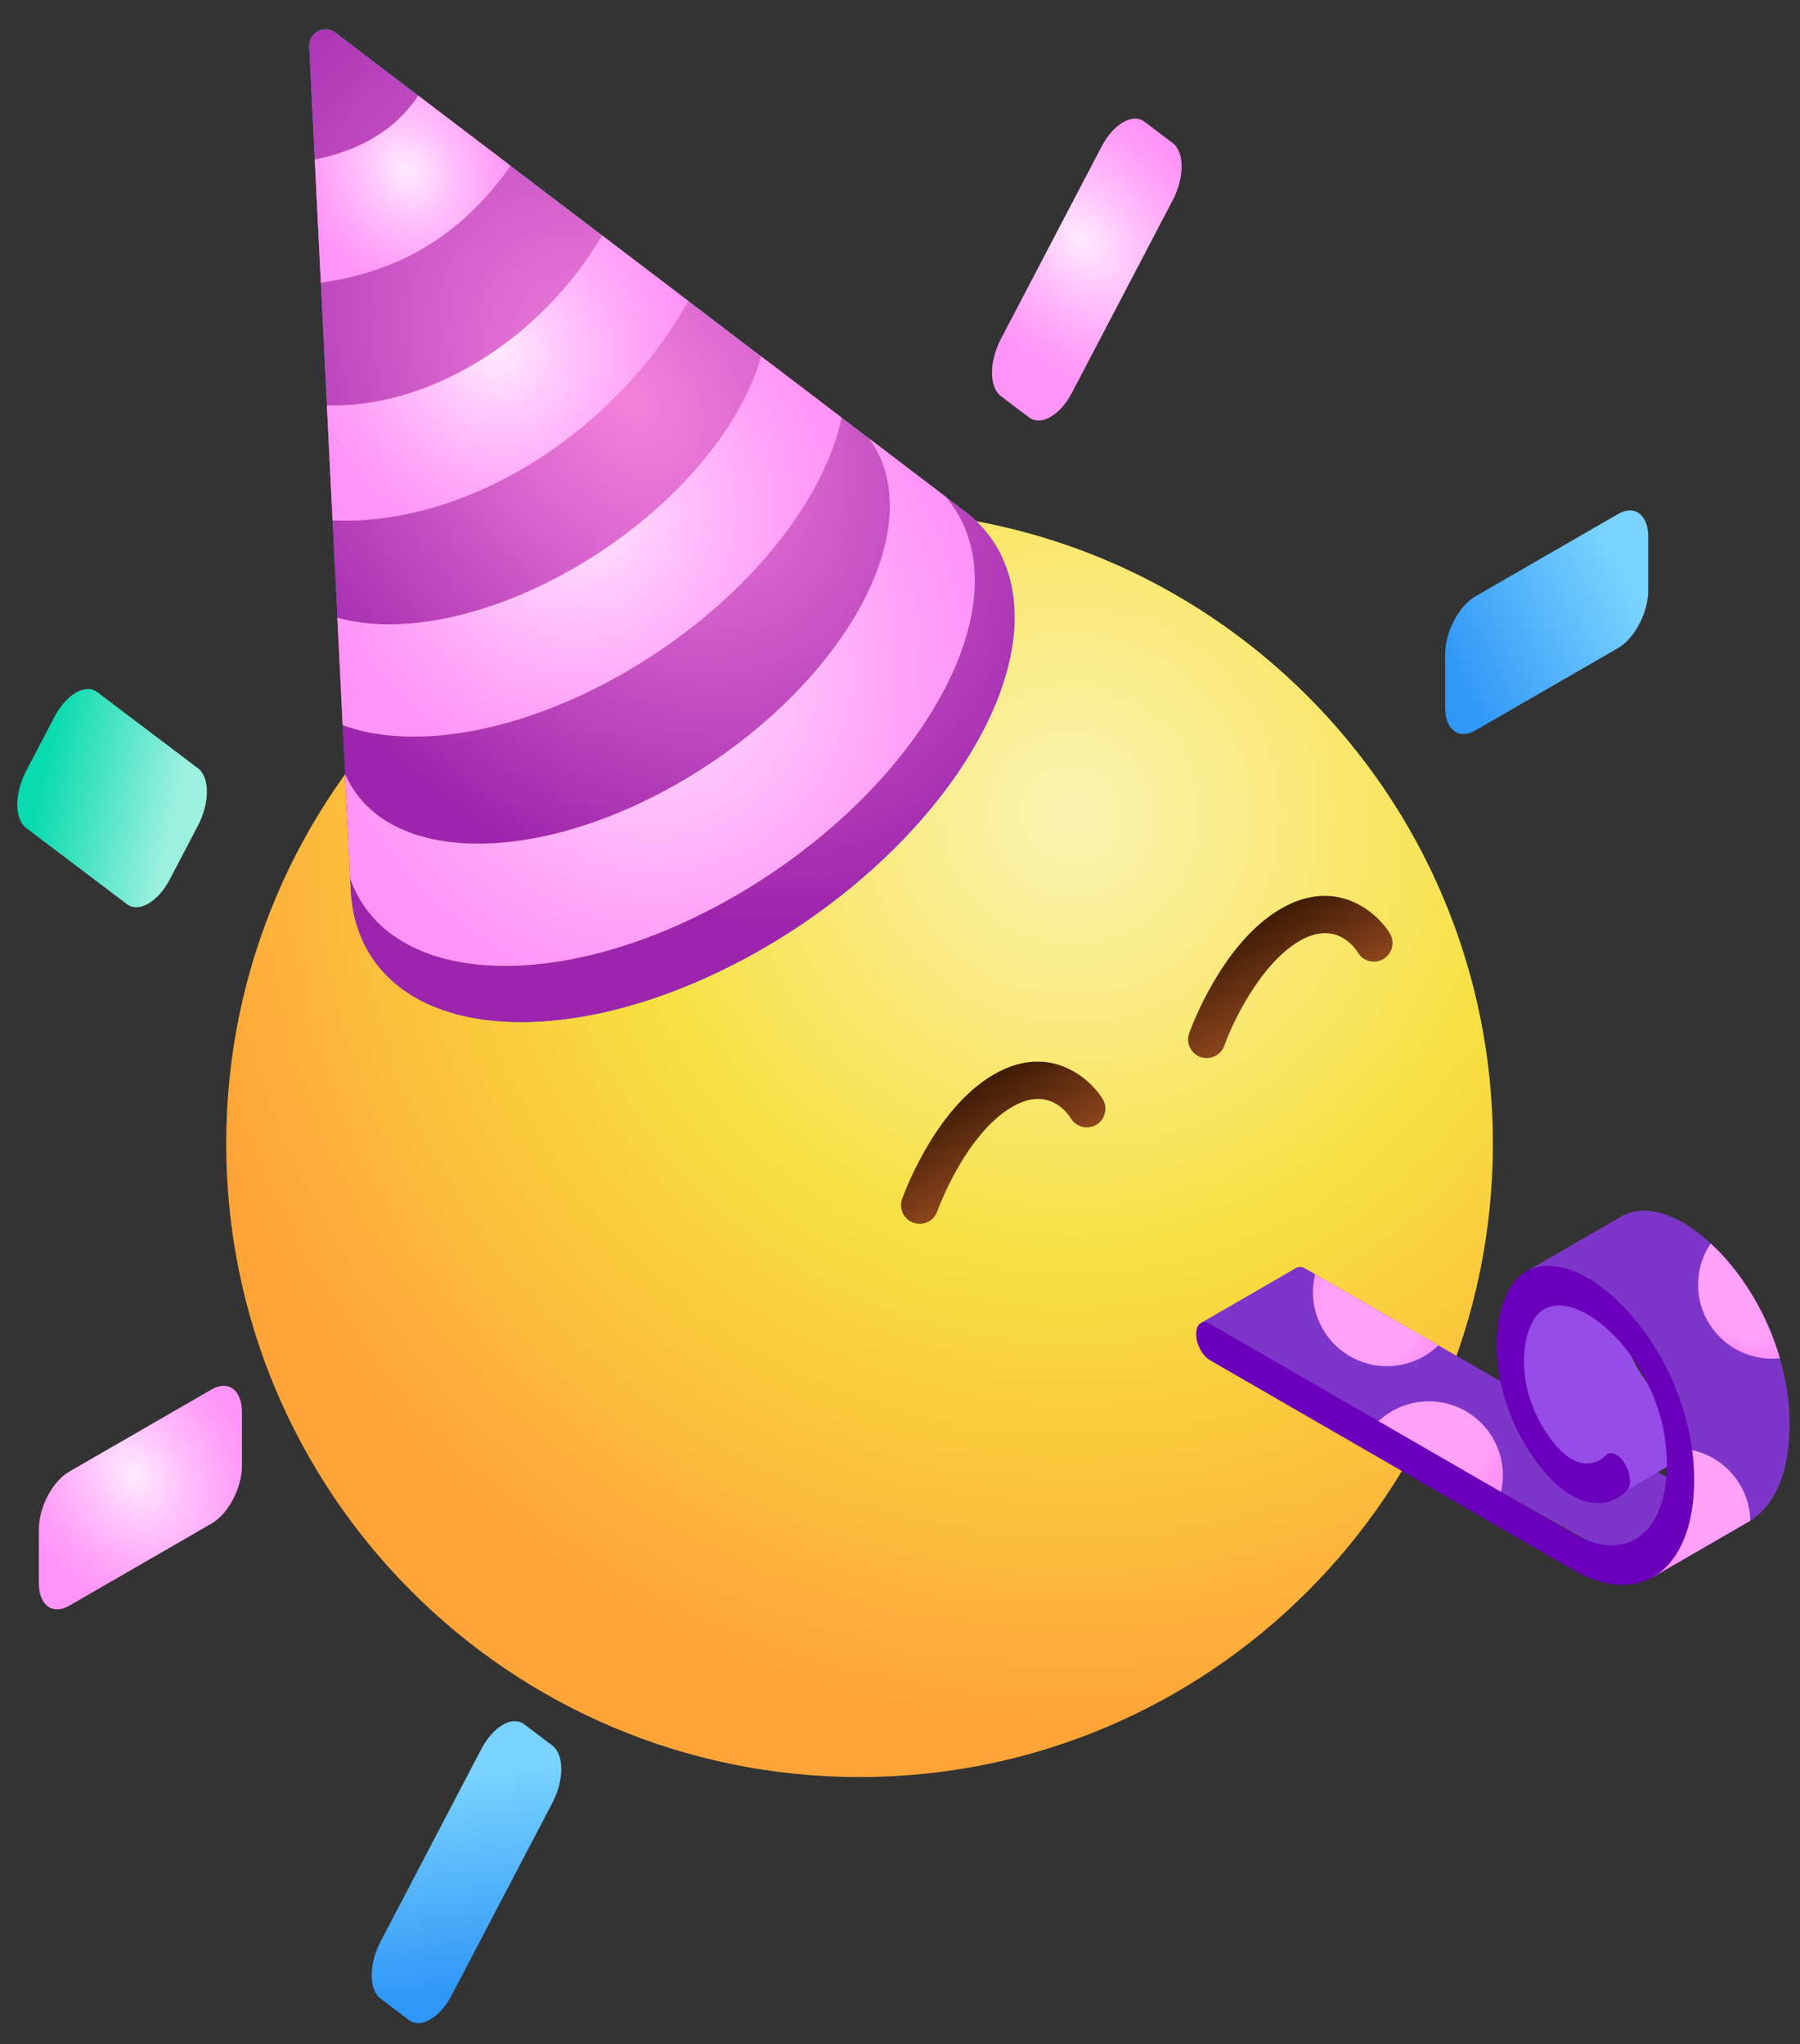 <svg width="59" height="67" viewBox="0 0 59 67" fill="none" xmlns="http://www.w3.org/2000/svg">
<rect x="0" y="0" width="59" height="67" fill="#333333" stroke="none"/>
<path d="M28.174 58.25C39.639 58.25 48.934 48.956 48.934 37.491C48.934 26.026 39.639 16.731 28.174 16.731C16.709 16.731 7.415 26.026 7.415 37.491C7.415 48.956 16.709 58.25 28.174 58.25Z" fill="url(#paint0_radial_120_11046)"/>
<path d="M30.145 40.116C30.077 40.116 30.009 40.105 29.942 40.081C29.624 39.969 29.457 39.622 29.569 39.304C29.611 39.184 30.627 36.345 32.578 35.218C34.466 34.128 35.795 35.437 36.148 36.033C36.319 36.323 36.223 36.697 35.933 36.869C35.644 37.04 35.272 36.945 35.099 36.658C34.985 36.474 34.362 35.598 33.189 36.275C31.631 37.174 30.729 39.684 30.72 39.709C30.632 39.96 30.396 40.116 30.145 40.116Z" fill="url(#paint1_linear_120_11046)"/>
<path d="M39.555 34.683C39.488 34.683 39.419 34.672 39.352 34.649C39.034 34.537 38.867 34.188 38.979 33.87C39.021 33.75 40.038 30.911 41.989 29.785C43.876 28.695 45.205 30.003 45.558 30.599C45.73 30.89 45.634 31.264 45.343 31.436C45.055 31.606 44.682 31.512 44.51 31.225C44.396 31.04 43.773 30.164 42.599 30.842C41.301 31.591 40.377 33.574 40.131 34.275C40.042 34.526 39.807 34.683 39.555 34.683Z" fill="url(#paint2_linear_120_11046)"/>
<path d="M58.656 46.479C58.607 44.67 57.844 42.742 56.615 41.321C55.413 39.93 54.059 39.361 53.159 39.865C53.159 39.865 53.158 39.865 53.158 39.865L53.145 39.873C53.143 39.873 53.142 39.874 53.141 39.875C53.14 39.875 53.139 39.876 53.137 39.877L50 41.692C50 41.692 51.108 42.15 52.231 42.965L53.205 43.782C53.7 44.269 54.125 44.83 54.361 45.456C54.413 45.595 54.462 45.754 54.507 45.927C54.507 45.927 54.507 45.927 54.507 45.927L54.766 47.275C54.835 47.747 54.886 48.21 54.921 48.579C54.85 48.544 54.779 48.506 54.707 48.465L42.785 41.581C42.672 41.516 42.569 41.513 42.49 41.56L42.489 41.559L39.352 43.374L54.167 51.703L57.31 49.885C57.31 49.885 57.311 49.885 57.311 49.885L57.315 49.883L57.315 49.882C57.682 49.671 57.992 49.333 58.222 48.873C58.536 48.247 58.681 47.442 58.656 46.479Z" fill="#7D36C9"/>
<path d="M46.835 45.934C46.174 45.934 45.575 46.198 45.138 46.627L49.198 48.909C49.239 48.733 49.261 48.549 49.261 48.36C49.261 47.02 48.175 45.934 46.835 45.934Z" fill="url(#paint3_radial_120_11046)"/>
<path d="M55.328 47.508C55.362 47.785 55.383 48.062 55.39 48.334C55.416 49.297 55.14 50.062 54.827 50.687C54.613 51.113 54.359 51.433 54.065 51.645L54.167 51.703L57.31 49.885C57.311 49.885 57.311 49.885 57.312 49.885L57.316 49.883L57.316 49.882C57.334 49.871 57.353 49.86 57.372 49.849C57.345 48.663 56.469 47.688 55.328 47.508Z" fill="url(#paint4_radial_120_11046)"/>
<path d="M54.507 45.85C54.321 45.715 54.12 45.512 53.908 45.214C53.468 44.597 53.257 43.994 53.16 43.497C52.571 42.95 51.926 42.638 51.482 42.471C51.047 42.374 50.576 42.397 50.244 42.768C49.453 43.65 49.698 44.847 50.152 46.499C50.606 48.151 53.111 48.965 53.111 48.965L54.947 47.904C54.881 47.37 54.752 46.684 54.507 45.85Z" fill="#964CE6"/>
<path d="M58.342 44.523C58.003 43.357 57.406 42.234 56.616 41.321C56.438 41.114 56.256 40.926 56.072 40.757C55.812 41.144 55.66 41.609 55.66 42.11C55.66 43.45 56.746 44.536 58.086 44.536C58.173 44.536 58.258 44.532 58.342 44.523Z" fill="url(#paint5_radial_120_11046)"/>
<path d="M43.108 41.768C43.061 41.956 43.036 42.153 43.036 42.355C43.036 43.695 44.122 44.782 45.462 44.782C46.117 44.782 46.711 44.522 47.148 44.1L43.108 41.768Z" fill="url(#paint6_radial_120_11046)"/>
<path d="M51.577 51.466L39.655 44.583C39.408 44.44 39.208 44.058 39.208 43.73C39.208 43.401 39.408 43.249 39.655 43.392L51.577 50.275C52.737 50.945 53.78 50.716 54.3 49.678C54.541 49.195 54.653 48.569 54.633 47.818C54.597 46.466 54.049 45.081 53.13 44.018C52.246 42.996 51.228 42.556 50.597 42.922C50.17 43.17 49.908 43.958 49.959 44.838C49.991 45.392 50.16 46.234 50.778 47.101C51.792 48.524 52.548 47.797 52.63 47.709C52.784 47.541 53.064 47.661 53.257 47.978C53.45 48.294 53.481 48.688 53.328 48.856C53.018 49.196 52.344 49.5 51.503 49.015C51.132 48.8 50.727 48.431 50.308 47.842C49.578 46.818 49.138 45.603 49.069 44.419C48.994 43.134 49.364 42.061 50.011 41.685C50.911 41.163 52.275 41.731 53.486 43.131C54.714 44.552 55.477 46.481 55.526 48.29C55.552 49.252 55.406 50.058 55.093 50.683C54.419 52.029 53.072 52.329 51.577 51.466Z" fill="#6B00BC"/>
<path d="M31.515 16.68L10.997 1.073C10.633 0.796 10.113 1.071 10.136 1.526L11.494 29.074C11.571 31.574 13.36 33.317 16.568 33.488C21.652 33.76 28.372 29.986 31.579 25.059C33.913 21.473 33.741 18.265 31.515 16.68Z" fill="url(#paint7_linear_120_11046)"/>
<path d="M31.515 16.68L10.997 1.073C10.633 0.796 10.113 1.071 10.136 1.526L11.494 29.074C11.571 31.574 13.36 33.317 16.568 33.488C21.652 33.76 28.372 29.986 31.579 25.059C33.913 21.473 33.741 18.265 31.515 16.68Z" fill="url(#paint8_radial_120_11046)"/>
<path d="M30.985 16.277L28.493 14.381C29.562 15.835 29.395 18.112 27.769 20.611C25.094 24.722 19.486 27.87 15.244 27.644C13.222 27.536 11.876 26.679 11.31 25.368L11.479 28.795C12.055 30.435 13.63 31.517 16.066 31.647C20.904 31.905 27.3 28.314 30.352 23.625C32.299 20.633 32.413 17.918 30.985 16.277Z" fill="url(#paint9_linear_120_11046)"/>
<path d="M30.985 16.277L28.493 14.381C29.562 15.835 29.395 18.112 27.769 20.611C25.094 24.722 19.486 27.87 15.244 27.644C13.222 27.536 11.876 26.679 11.31 25.368L11.479 28.795C12.055 30.435 13.63 31.517 16.066 31.647C20.904 31.905 27.3 28.314 30.352 23.625C32.299 20.633 32.413 17.918 30.985 16.277Z" fill="url(#paint10_radial_120_11046)"/>
<path d="M27.582 13.688L24.948 11.684C24.744 12.413 24.387 13.189 23.865 13.991C21.406 17.768 16.253 20.662 12.355 20.454C11.882 20.428 11.45 20.358 11.059 20.249L11.232 23.769C11.777 23.97 12.404 24.094 13.11 24.132C17.556 24.37 23.434 21.069 26.238 16.761C26.94 15.683 27.383 14.644 27.582 13.688Z" fill="url(#paint11_linear_120_11046)"/>
<path d="M27.582 13.688L24.948 11.684C24.744 12.413 24.387 13.189 23.865 13.991C21.406 17.768 16.253 20.662 12.355 20.454C11.882 20.428 11.45 20.358 11.059 20.249L11.232 23.769C11.777 23.97 12.404 24.094 13.11 24.132C17.556 24.37 23.434 21.069 26.238 16.761C26.94 15.683 27.383 14.644 27.582 13.688Z" fill="url(#paint12_radial_120_11046)"/>
<path d="M22.558 9.867L19.735 7.72C17.685 11.207 13.959 13.403 10.715 13.283L10.901 17.056C15.373 17.266 20.214 14.09 22.558 9.867Z" fill="url(#paint13_linear_120_11046)"/>
<path d="M22.558 9.867L19.735 7.72C17.685 11.207 13.959 13.403 10.715 13.283L10.901 17.056C15.373 17.266 20.214 14.09 22.558 9.867Z" fill="url(#paint14_radial_120_11046)"/>
<path d="M16.733 5.435L13.711 3.137C12.871 4.38 11.645 4.961 10.318 5.228L10.518 9.267C13.06 8.91 15.121 7.733 16.733 5.435Z" fill="url(#paint15_linear_120_11046)"/>
<path d="M16.733 5.435L13.711 3.137C12.871 4.38 11.645 4.961 10.318 5.228L10.518 9.267C13.06 8.91 15.121 7.733 16.733 5.435Z" fill="url(#paint16_radial_120_11046)"/>
<path d="M36.109 4.801L32.807 11.11C32.419 11.852 32.419 12.691 32.807 12.984L33.732 13.683C34.12 13.977 34.749 13.614 35.137 12.872L38.439 6.563C38.827 5.821 38.827 4.982 38.439 4.689L37.514 3.99C37.126 3.696 36.497 4.06 36.109 4.801Z" fill="url(#paint17_radial_120_11046)"/>
<path d="M15.777 57.331L12.475 63.641C12.087 64.382 12.087 65.221 12.475 65.514L13.4 66.214C13.788 66.507 14.417 66.144 14.805 65.402L18.107 59.093C18.495 58.352 18.495 57.513 18.107 57.219L17.182 56.52C16.794 56.227 16.165 56.59 15.777 57.331Z" fill="url(#paint18_linear_120_11046)"/>
<path d="M6.491 25.185L3.189 22.688C2.801 22.395 2.171 22.758 1.783 23.5L0.858 25.267C0.47 26.009 0.47 26.848 0.858 27.141L4.16 29.637C4.548 29.931 5.178 29.567 5.566 28.826L6.491 27.058C6.879 26.317 6.879 25.478 6.491 25.185Z" fill="url(#paint19_linear_120_11046)"/>
<path d="M6.937 45.544L2.267 48.241C1.718 48.557 1.273 49.407 1.273 50.139V51.884C1.273 52.615 1.718 52.952 2.267 52.635L6.937 49.939C7.486 49.622 7.931 48.772 7.931 48.04V46.296C7.931 45.564 7.486 45.228 6.937 45.544Z" fill="url(#paint20_radial_120_11046)"/>
<path d="M53.033 16.851L48.363 19.547C47.814 19.864 47.369 20.714 47.369 21.445V23.19C47.369 23.922 47.814 24.258 48.363 23.941L53.033 21.245C53.581 20.928 54.026 20.078 54.026 19.346V17.602C54.026 16.87 53.581 16.534 53.033 16.851Z" fill="url(#paint21_linear_120_11046)"/>
<defs>
<radialGradient id="paint0_radial_120_11046" cx="0" cy="0" r="1" gradientUnits="userSpaceOnUse" gradientTransform="translate(35.111 26.738) scale(29.654 29.654)">
<stop stop-color="#FCF3B3"/>
<stop offset="0.5" stop-color="#F7E041"/>
<stop offset="1" stop-color="#FFA538"/>
</radialGradient>
<linearGradient id="paint1_linear_120_11046" x1="32.883" y1="38.625" x2="31.329" y2="35.934" gradientUnits="userSpaceOnUse">
<stop stop-color="#8B451C"/>
<stop offset="1" stop-color="#401B06"/>
</linearGradient>
<linearGradient id="paint2_linear_120_11046" x1="42.294" y1="33.192" x2="40.74" y2="30.501" gradientUnits="userSpaceOnUse">
<stop stop-color="#8B451C"/>
<stop offset="1" stop-color="#401B06"/>
</linearGradient>
<radialGradient id="paint3_radial_120_11046" cx="0" cy="0" r="1" gradientUnits="userSpaceOnUse" gradientTransform="translate(47.079 47.127) rotate(-22.102) scale(2.147 2.154)">
<stop offset="0.79" stop-color="#FFA0F9"/>
<stop offset="1" stop-color="#FF94F8"/>
</radialGradient>
<radialGradient id="paint4_radial_120_11046" cx="0" cy="0" r="1" gradientUnits="userSpaceOnUse" gradientTransform="translate(55.621 49.191) rotate(-35.523) scale(1.96 2.667)">
<stop offset="0.79" stop-color="#FFA0F9"/>
<stop offset="1" stop-color="#FF94F8"/>
</radialGradient>
<radialGradient id="paint5_radial_120_11046" cx="0" cy="0" r="1" gradientUnits="userSpaceOnUse" gradientTransform="translate(56.922 42.273) rotate(-38.42) scale(1.651 2.313)">
<stop offset="0.79" stop-color="#FFA0F9"/>
<stop offset="1" stop-color="#FF94F8"/>
</radialGradient>
<radialGradient id="paint6_radial_120_11046" cx="0" cy="0" r="1" gradientUnits="userSpaceOnUse" gradientTransform="translate(44.972 42.977) rotate(-22.415) scale(2.145 2.176)">
<stop offset="0.79" stop-color="#FFA0F9"/>
<stop offset="1" stop-color="#FF94F8"/>
</radialGradient>
<linearGradient id="paint7_linear_120_11046" x1="9.027" y1="20.465" x2="25.372" y2="12.164" gradientUnits="userSpaceOnUse">
<stop stop-color="#0072BC"/>
<stop offset="0.02" stop-color="#0375BE"/>
<stop offset="0.344" stop-color="#369DD9"/>
<stop offset="0.626" stop-color="#5ABAED"/>
<stop offset="0.855" stop-color="#71CCFA"/>
<stop offset="1" stop-color="#79D3FE"/>
</linearGradient>
<radialGradient id="paint8_radial_120_11046" cx="0" cy="0" r="1" gradientUnits="userSpaceOnUse" gradientTransform="translate(20.576 13.014) rotate(-38.211) scale(13.609 19.035)">
<stop stop-color="#F382DD"/>
<stop offset="0.3" stop-color="#DC69D0"/>
<stop offset="0.93" stop-color="#A32CB0"/>
<stop offset="1" stop-color="#9D25AD"/>
</radialGradient>
<linearGradient id="paint9_linear_120_11046" x1="13.519" y1="28.362" x2="29.074" y2="20.462" gradientUnits="userSpaceOnUse">
<stop stop-color="#FF4757"/>
<stop offset="1" stop-color="#FF7A85"/>
</linearGradient>
<radialGradient id="paint10_radial_120_11046" cx="0" cy="0" r="1" gradientUnits="userSpaceOnUse" gradientTransform="translate(21.027 21.312) rotate(-25.225) scale(11.004 12.209)">
<stop stop-color="#FFEAFF"/>
<stop offset="0.4" stop-color="#FFC1FB"/>
<stop offset="0.79" stop-color="#FFA0F9"/>
<stop offset="1" stop-color="#FF94F8"/>
</radialGradient>
<linearGradient id="paint11_linear_120_11046" x1="12.826" y1="21.766" x2="24.713" y2="15.064" gradientUnits="userSpaceOnUse">
<stop stop-color="#FF4757"/>
<stop offset="1" stop-color="#FF7A85"/>
</linearGradient>
<radialGradient id="paint12_radial_120_11046" cx="0" cy="0" r="1" gradientUnits="userSpaceOnUse" gradientTransform="translate(18.837 16.683) rotate(-22.992) scale(8.658 8.959)">
<stop stop-color="#FFEAFF"/>
<stop offset="0.4" stop-color="#FFC1FB"/>
<stop offset="0.79" stop-color="#FFA0F9"/>
<stop offset="1" stop-color="#FF94F8"/>
</radialGradient>
<linearGradient id="paint13_linear_120_11046" x1="11.982" y1="15.281" x2="20.684" y2="10.594" gradientUnits="userSpaceOnUse">
<stop stop-color="#FF4757"/>
<stop offset="1" stop-color="#FF7A85"/>
</linearGradient>
<radialGradient id="paint14_radial_120_11046" cx="0" cy="0" r="1" gradientUnits="userSpaceOnUse" gradientTransform="translate(16.29 11.469) rotate(-23.945) scale(6.25 6.672)">
<stop stop-color="#FFEAFF"/>
<stop offset="0.4" stop-color="#FFC1FB"/>
<stop offset="0.79" stop-color="#FFA0F9"/>
<stop offset="1" stop-color="#FF94F8"/>
</radialGradient>
<linearGradient id="paint15_linear_120_11046" x1="11.005" y1="8.097" x2="16.081" y2="5.839" gradientUnits="userSpaceOnUse">
<stop stop-color="#FF4757"/>
<stop offset="1" stop-color="#FF7A85"/>
</linearGradient>
<radialGradient id="paint16_radial_120_11046" cx="0" cy="0" r="1" gradientUnits="userSpaceOnUse" gradientTransform="translate(13.338 5.596) rotate(-28.271) scale(3.513 4.217)">
<stop stop-color="#FFEAFF"/>
<stop offset="0.4" stop-color="#FFC1FB"/>
<stop offset="0.79" stop-color="#FFA0F9"/>
<stop offset="1" stop-color="#FF94F8"/>
</radialGradient>
<radialGradient id="paint17_radial_120_11046" cx="0" cy="0" r="1" gradientUnits="userSpaceOnUse" gradientTransform="translate(35.441 7.858) rotate(-41.866) scale(4.025 5.757)">
<stop stop-color="#FFEAFF"/>
<stop offset="0.4" stop-color="#FFC1FB"/>
<stop offset="0.79" stop-color="#FFA0F9"/>
<stop offset="1" stop-color="#FF94F8"/>
</radialGradient>
<linearGradient id="paint18_linear_120_11046" x1="14.489" y1="65.373" x2="13.496" y2="58.408" gradientUnits="userSpaceOnUse">
<stop stop-color="#2F97F7"/>
<stop offset="1" stop-color="#79D3FE"/>
</linearGradient>
<linearGradient id="paint19_linear_120_11046" x1="1.054" y1="26.536" x2="5.517" y2="27.492" gradientUnits="userSpaceOnUse">
<stop stop-color="#06DAAE"/>
<stop offset="1" stop-color="#9BF0DF"/>
</linearGradient>
<radialGradient id="paint20_radial_120_11046" cx="0" cy="0" r="1" gradientUnits="userSpaceOnUse" gradientTransform="translate(4.407 48.365) rotate(-31.778) scale(3.777 4.866)">
<stop stop-color="#FFEAFF"/>
<stop offset="0.4" stop-color="#FFC1FB"/>
<stop offset="0.79" stop-color="#FFA0F9"/>
<stop offset="1" stop-color="#FF94F8"/>
</radialGradient>
<linearGradient id="paint21_linear_120_11046" x1="48.214" y1="23.466" x2="54.098" y2="20.592" gradientUnits="userSpaceOnUse">
<stop stop-color="#2F97F7"/>
<stop offset="1" stop-color="#79D3FE"/>
</linearGradient>
</defs>
</svg>
